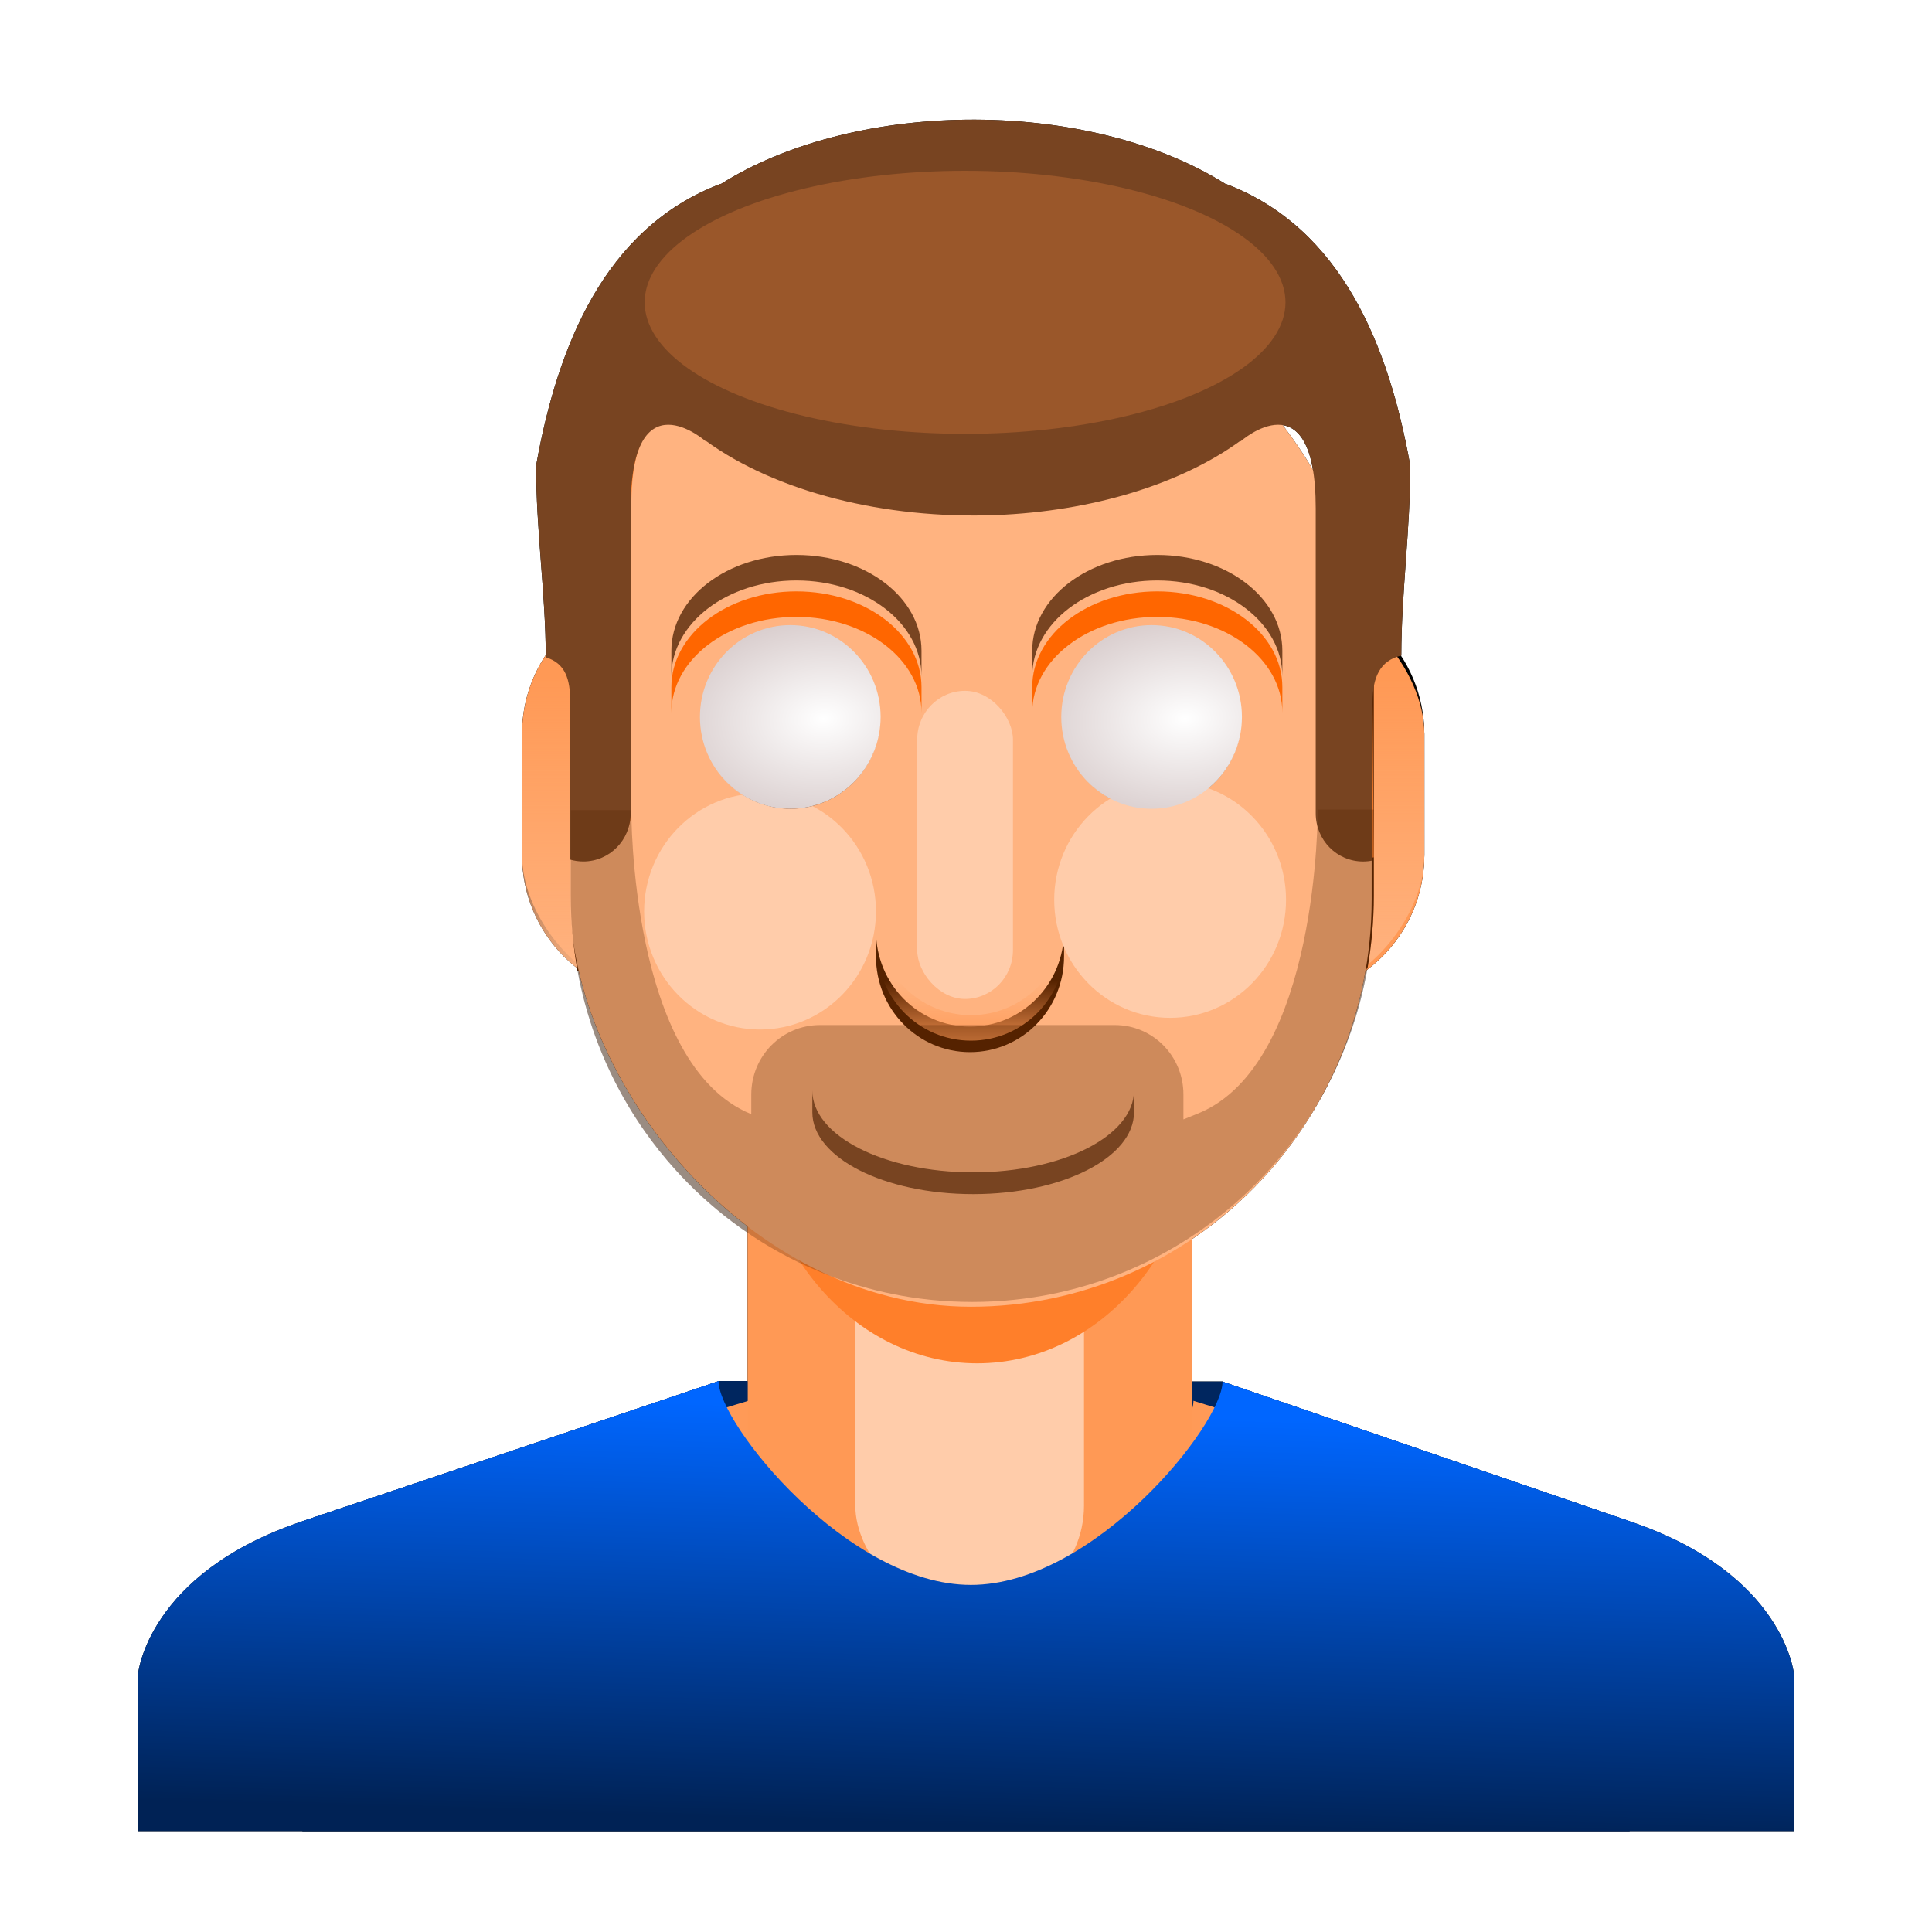 <?xml version="1.0" encoding="UTF-8" standalone="no"?>
<!-- Created with Inkscape (http://www.inkscape.org/) -->

<svg
   xmlns:dc="http://purl.org/dc/elements/1.1/"
   xmlns:cc="http://creativecommons.org/ns#"
   xmlns:rdf="http://www.w3.org/1999/02/22-rdf-syntax-ns#"
   xmlns:svg="http://www.w3.org/2000/svg"
   xmlns="http://www.w3.org/2000/svg"
   xmlns:xlink="http://www.w3.org/1999/xlink"
   xmlns:sodipodi="http://sodipodi.sourceforge.net/DTD/sodipodi-0.dtd"
   xmlns:inkscape="http://www.inkscape.org/namespaces/inkscape"
   width="350"
   height="350"
   viewBox="0 0 92.604 92.604"
   version="1.1"
   id="svg953"
   inkscape:version="0.92.4 (unknown)"
   sodipodi:docname="face.svg">
  <defs
     id="defs947">
    <filter
       inkscape:collect="always"
       style="color-interpolation-filters:sRGB"
       id="filter1199"
       x="-0.107"
       width="1.214"
       y="-0.265"
       height="1.531">
      <feGaussianBlur
         inkscape:collect="always"
         stdDeviation="4.223"
         id="feGaussianBlur1201" />
    </filter>
    <filter
       inkscape:collect="always"
       style="color-interpolation-filters:sRGB"
       id="filter6290"
       x="-0.077"
       width="1.154"
       y="-0.127"
       height="1.254">
      <feGaussianBlur
         inkscape:collect="always"
         stdDeviation="14.377"
         id="feGaussianBlur6292" />
    </filter>
    <filter
       inkscape:collect="always"
       style="color-interpolation-filters:sRGB"
       id="filter6126"
       x="-0.345"
       width="1.69"
       y="-0.725"
       height="2.449">
      <feGaussianBlur
         inkscape:collect="always"
         stdDeviation="5.319"
         id="feGaussianBlur6128" />
    </filter>
    <filter
       inkscape:collect="always"
       style="color-interpolation-filters:sRGB"
       id="filter6122"
       x="-0.345"
       width="1.69"
       y="-0.725"
       height="2.449">
      <feGaussianBlur
         inkscape:collect="always"
         stdDeviation="5.319"
         id="feGaussianBlur6124" />
    </filter>
    <filter
       inkscape:collect="always"
       style="color-interpolation-filters:sRGB"
       id="filter1933"
       x="-0.524"
       width="2.048"
       y="-0.166"
       height="1.332">
      <feGaussianBlur
         inkscape:collect="always"
         stdDeviation="3.093"
         id="feGaussianBlur1935" />
    </filter>
    <filter
       inkscape:collect="always"
       style="color-interpolation-filters:sRGB"
       id="filter1810"
       x="-0.02"
       width="1.041"
       y="-0.043"
       height="1.086">
      <feGaussianBlur
         inkscape:collect="always"
         stdDeviation="0.314"
         id="feGaussianBlur1812" />
    </filter>
    <filter
       inkscape:collect="always"
       style="color-interpolation-filters:sRGB"
       id="filter1713"
       x="-0.02"
       width="1.041"
       y="-0.043"
       height="1.086">
      <feGaussianBlur
         inkscape:collect="always"
         stdDeviation="0.314"
         id="feGaussianBlur1715" />
    </filter>
    <radialGradient
       inkscape:collect="always"
       xlink:href="#linearGradient1858"
       id="radialGradient2000"
       gradientUnits="userSpaceOnUse"
       gradientTransform="matrix(-0.79,0.04,-0.026,-0.528,121.242,309.163)"
       cx="77.003"
       cy="138.997"
       fx="77.003"
       fy="138.997"
       r="13.346"
       spreadMethod="reflect" />
    <linearGradient
       inkscape:collect="always"
       id="linearGradient1858">
      <stop
         style="stop-color:#ffffff;stop-opacity:1;"
         offset="0"
         id="stop1854" />
      <stop
         style="stop-color:#c8b7b7;stop-opacity:1"
         offset="1"
         id="stop1856" />
    </linearGradient>
    <filter
       inkscape:collect="always"
       style="color-interpolation-filters:sRGB"
       id="filter1609"
       x="-0.09"
       width="1.18"
       y="-0.132"
       height="1.263">
      <feGaussianBlur
         inkscape:collect="always"
         stdDeviation="16.75"
         id="feGaussianBlur1611" />
    </filter>
    <radialGradient
       inkscape:collect="always"
       xlink:href="#linearGradient1858"
       id="radialGradient1860"
       cx="77.003"
       cy="138.997"
       fx="77.003"
       fy="138.997"
       r="13.346"
       gradientUnits="userSpaceOnUse"
       gradientTransform="matrix(-0.79,0.04,-0.026,-0.528,103.923,309.163)"
       spreadMethod="reflect" />
    <filter
       inkscape:collect="always"
       style="color-interpolation-filters:sRGB"
       id="filter1809"
       x="-0.132"
       width="1.264"
       y="-0.132"
       height="1.264">
      <feGaussianBlur
         inkscape:collect="always"
         stdDeviation="1.61"
         id="feGaussianBlur1811" />
    </filter>
    <filter
       inkscape:collect="always"
       style="color-interpolation-filters:sRGB"
       id="filter1608"
       x="-0.389"
       width="1.778"
       y="-0.389"
       height="1.778">
      <feGaussianBlur
         inkscape:collect="always"
         stdDeviation="5.556"
         id="feGaussianBlur1610" />
    </filter>
    <linearGradient
       inkscape:collect="always"
       xlink:href="#linearGradient2887"
       id="linearGradient2889"
       x1="105.728"
       y1="188.834"
       x2="105.728"
       y2="178.438"
       gradientUnits="userSpaceOnUse"
       gradientTransform="matrix(0.324,0,0,0.33,12.238,192.514)" />
    <linearGradient
       inkscape:collect="always"
       id="linearGradient2887">
      <stop
         style="stop-color:#ff9955;stop-opacity:1;"
         offset="0"
         id="stop2883" />
      <stop
         style="stop-color:#ff9955;stop-opacity:0;"
         offset="1"
         id="stop2885" />
    </linearGradient>
    <filter
       inkscape:collect="always"
       style="color-interpolation-filters:sRGB"
       id="filter2405"
       x="-0.081"
       width="1.163"
       y="-0.128"
       height="1.257">
      <feGaussianBlur
         inkscape:collect="always"
         stdDeviation="0.943"
         id="feGaussianBlur2407" />
    </filter>
    <filter
       inkscape:collect="always"
       style="color-interpolation-filters:sRGB"
       id="filter2811"
       x="-0.078"
       width="1.157"
       y="-0.061"
       height="1.121">
      <feGaussianBlur
         inkscape:collect="always"
         stdDeviation="3.864"
         id="feGaussianBlur2813" />
    </filter>
    <linearGradient
       inkscape:collect="always"
       xlink:href="#linearGradient2115"
       id="linearGradient2117"
       x1="108.121"
       y1="124.007"
       x2="108.121"
       y2="167.255"
       gradientUnits="userSpaceOnUse"
       gradientTransform="matrix(0.324,0,0,0.33,12.238,-292.106)" />
    <linearGradient
       inkscape:collect="always"
       id="linearGradient2115">
      <stop
         style="stop-color:#ffb380;stop-opacity:1;"
         offset="0"
         id="stop2111" />
      <stop
         style="stop-color:#ffb380;stop-opacity:0;"
         offset="1"
         id="stop2113" />
    </linearGradient>
    <linearGradient
       inkscape:collect="always"
       xlink:href="#linearGradient916"
       id="linearGradient918"
       x1="396.851"
       y1="1095.65"
       x2="403.602"
       y2="867.2"
       gradientUnits="userSpaceOnUse"
       gradientTransform="matrix(0.086,0,0,0.087,12.238,196.547)" />
    <linearGradient
       inkscape:collect="always"
       id="linearGradient916">
      <stop
         style="stop-color:#002255;stop-opacity:1"
         offset="0"
         id="stop912" />
      <stop
         style="stop-color:#0066ff;stop-opacity:1"
         offset="1"
         id="stop914" />
    </linearGradient>
    <filter
       inkscape:collect="always"
       style="color-interpolation-filters:sRGB"
       id="filter1933-5"
       x="-0.524"
       width="2.048"
       y="-0.166"
       height="1.332">
      <feGaussianBlur
         inkscape:collect="always"
         stdDeviation="3.093"
         id="feGaussianBlur1935-3" />
    </filter>
    <filter
       inkscape:collect="always"
       style="color-interpolation-filters:sRGB"
       id="filter2948"
       x="-0.181"
       width="1.361"
       y="-0.159"
       height="1.318">
      <feGaussianBlur
         inkscape:collect="always"
         stdDeviation="4.949"
         id="feGaussianBlur2950" />
    </filter>
    <linearGradient
       inkscape:collect="always"
       xlink:href="#linearGradient916"
       id="linearGradient306"
       gradientUnits="userSpaceOnUse"
       gradientTransform="matrix(0.086,0,0,0.087,12.238,196.547)"
       x1="396.851"
       y1="1095.65"
       x2="403.602"
       y2="867.2" />
    <filter
       inkscape:collect="always"
       style="color-interpolation-filters:sRGB"
       id="filter2389"
       x="-0.079"
       width="1.159"
       y="-0.077"
       height="1.153">
      <feGaussianBlur
         inkscape:collect="always"
         stdDeviation="2.623"
         id="feGaussianBlur2391" />
    </filter>
    <filter
       inkscape:collect="always"
       style="color-interpolation-filters:sRGB"
       id="filter2997"
       x="-0.004"
       width="1.008"
       y="-0.014"
       height="1.028">
      <feGaussianBlur
         inkscape:collect="always"
         stdDeviation="0.126"
         id="feGaussianBlur2999" />
    </filter>
    <filter
       inkscape:collect="always"
       style="color-interpolation-filters:sRGB"
       id="filter3005"
       x="-0.004"
       width="1.009"
       y="-0.009"
       height="1.018">
      <feGaussianBlur
         inkscape:collect="always"
         stdDeviation="0.056"
         id="feGaussianBlur3007" />
    </filter>
  </defs>
  <sodipodi:namedview
     id="base"
     pagecolor="#ffffff"
     bordercolor="#666666"
     borderopacity="1.0"
     inkscape:pageopacity="0.0"
     inkscape:pageshadow="2"
     inkscape:zoom="0.7"
     inkscape:cx="560.64811"
     inkscape:cy="7.2744964"
     inkscape:document-units="mm"
     inkscape:current-layer="layer1"
     showgrid="false"
     units="px"
     inkscape:window-width="1299"
     inkscape:window-height="713"
     inkscape:window-x="67"
     inkscape:window-y="27"
     inkscape:window-maximized="1" />
  <g
     inkscape:label="Layer 1"
     inkscape:groupmode="layer"
     id="layer1"
     transform="translate(0,-204.396)">
    <g
       id="g2367"
       style="fill:#000000;filter:url(#filter2389)"
       transform="translate(2.7902826e-6)">
      <path
         style="display:inline;fill:#000000;fill-opacity:1;stroke:none;stroke-width:0.087px;stroke-linecap:butt;stroke-linejoin:miter;stroke-opacity:1"
         d="m 34.442,270.595 24.157,0.025 3.428,7.167 -12.015,7.363 -18.152,-5.342 z"
         id="path2295"
         inkscape:connector-curvature="0" />
      <path
         sodipodi:nodetypes="ccccccccc"
         inkscape:connector-curvature="0"
         id="path2297"
         d="m 35.871,271.539 -21.378,6.483 v 13.428 h 63.617 v -13.428 l -20.906,-6.482 c 8e-6,1.854 -4.776,4.357 -10.667,4.357 -5.891,-10e-6 -10.667,-2.503 -10.667,-4.357 z"
         style="display:inline;opacity:1;fill:#000000;fill-opacity:1;fill-rule:nonzero;stroke:none;stroke-width:0.823;stroke-miterlimit:4;stroke-dasharray:none" />
      <g
         style="display:inline;fill:#000000"
         id="g2305"
         transform="matrix(0.324,0,0,0.33,12.474,195.451)">
        <rect
           ry="0"
           y="168.28"
           x="72.12"
           height="103.675"
           width="65.76"
           id="rect2299"
           style="opacity:1;fill:#000000;fill-opacity:1;fill-rule:nonzero;stroke:none;stroke-width:2.646;stroke-miterlimit:4;stroke-dasharray:none" />
        <rect
           transform="matrix(2.388,0,0,2.232,-145.79,-329.58)"
           style="fill:#000000;fill-opacity:1;stroke:none;stroke-width:2.646;stroke-miterlimit:4;stroke-dasharray:none;filter:url(#filter1933-5)"
           id="rect2301"
           width="14.167"
           height="44.753"
           x="97.916"
           y="220.118"
           ry="7.084" />
        <ellipse
           ry="37.323"
           rx="32.88"
           cy="187.802"
           cx="106.058"
           id="ellipse2303"
           style="opacity:1;fill:#000000;fill-opacity:1;fill-rule:nonzero;stroke:none;stroke-width:2.993;stroke-miterlimit:4;stroke-dasharray:none;filter:url(#filter2948)" />
      </g>
      <path
         style="display:inline;opacity:1;fill:#000000;fill-opacity:1;fill-rule:nonzero;stroke:none;stroke-width:0.865;stroke-miterlimit:4;stroke-dasharray:none"
         d="m 14.494,277.312 v 14.851 h 63.617 v -14.851 l -19.512,-6.691 c 0,2.05 -6.17,9.742 -12.061,9.742 -5.891,-1e-5 -12.096,-7.717 -12.096,-9.768 0.05,-0.003 -16.056,5.411 -19.949,6.717 z"
         id="path2307"
         inkscape:connector-curvature="0"
         sodipodi:nodetypes="cccccccc" />
      <path
         inkscape:connector-curvature="0"
         id="path2309"
         d="m 34.442,270.595 24.157,0.025 3.428,7.167 -12.015,7.363 -18.152,-5.342 z"
         style="display:inline;fill:#000000;fill-opacity:1;stroke:none;stroke-width:0.087px;stroke-linecap:butt;stroke-linejoin:miter;stroke-opacity:1" />
      <path
         style="display:inline;opacity:1;fill:#000000;fill-opacity:1;fill-rule:nonzero;stroke:none;stroke-width:0.823;stroke-miterlimit:4;stroke-dasharray:none"
         d="m 35.871,271.539 -21.378,6.483 v 13.428 h 63.617 v -13.428 l -20.906,-6.482 c 8e-6,1.854 -4.776,4.357 -10.667,4.357 -5.891,-10e-6 -10.667,-2.503 -10.667,-4.357 z"
         id="path2311"
         inkscape:connector-curvature="0"
         sodipodi:nodetypes="ccccccccc" />
      <g
         transform="matrix(0.324,0,0,0.33,12.474,195.451)"
         id="g2319"
         style="display:inline;fill:#000000">
        <rect
           style="opacity:1;fill:#000000;fill-opacity:1;fill-rule:nonzero;stroke:none;stroke-width:2.646;stroke-miterlimit:4;stroke-dasharray:none"
           id="rect2313"
           width="65.76"
           height="103.675"
           x="72.12"
           y="168.28"
           ry="0" />
        <rect
           ry="7.084"
           y="220.118"
           x="97.916"
           height="44.753"
           width="14.167"
           id="rect2315"
           style="fill:#000000;fill-opacity:1;stroke:none;stroke-width:2.646;stroke-miterlimit:4;stroke-dasharray:none;filter:url(#filter1933-5)"
           transform="matrix(2.388,0,0,2.232,-145.79,-329.58)" />
        <ellipse
           style="opacity:1;fill:#000000;fill-opacity:1;fill-rule:nonzero;stroke:none;stroke-width:2.993;stroke-miterlimit:4;stroke-dasharray:none;filter:url(#filter2948)"
           id="ellipse2317"
           cx="106.058"
           cy="187.802"
           rx="32.88"
           ry="37.323" />
      </g>
      <path
         style="display:inline;opacity:1;fill:#000000;fill-opacity:1;fill-rule:nonzero;stroke:none;stroke-width:0.865;stroke-miterlimit:4;stroke-dasharray:none"
         d="m 34.442,270.595 c 0.05,-0.003 -16.056,5.411 -19.949,6.717 -7.451,2.503 -7.879,7.339 -7.879,7.339 v 3.133 4.206 0.172 h 7.879 63.617 7.879 v -0.172 -1.919 -5.42 c 0,0 -0.428,-4.836 -7.879,-7.339 l -19.512,-6.691 c 0,2.05 -6.17,9.742 -12.061,9.742 -5.891,-10e-6 -12.096,-7.717 -12.096,-9.768 z"
         id="path2321"
         inkscape:connector-curvature="0" />
      <rect
         style="display:inline;fill:#000000;fill-opacity:1;stroke:none;stroke-width:0.601;stroke-miterlimit:4;stroke-dasharray:none"
         id="rect2323"
         width="43.251"
         height="19.532"
         x="25.02"
         y="232.719"
         ry="6.86" />
      <rect
         ry="6.86"
         y="-252.251"
         x="25.02"
         height="19.532"
         width="43.251"
         id="rect2325"
         style="display:inline;fill:#000000;fill-opacity:1;stroke:none;stroke-width:0.601;stroke-miterlimit:4;stroke-dasharray:none"
         transform="scale(1,-1)" />
      <path
         inkscape:connector-curvature="0"
         style="display:inline;fill:#000000;fill-opacity:1;stroke:none;stroke-width:10;stroke-miterlimit:4;stroke-dasharray:none;filter:url(#filter2811)"
         d="m 223.518,456.695 c -17.367,0 -33.372,5.588 -46.354,15.055 -0.883,8.109 -1.35,16.346 -1.35,24.697 v 129.625 c 0,14.043 1.291,27.772 3.742,41.084 12.532,8.44 27.651,13.357 43.961,13.357 h 350.666 c 17.077,0 32.835,-5.409 45.699,-14.59 2.305,-12.926 3.508,-26.243 3.508,-39.852 v -129.625 c 0,-7.926 -0.413,-15.752 -1.209,-23.461 -13.262,-10.214 -29.89,-16.291 -47.998,-16.291 z"
         transform="matrix(0.086,0,0,0.087,12.238,192.863)"
         id="path2327" />
      <rect
         style="display:inline;fill:#000000;fill-opacity:1;stroke:none;stroke-width:0.865;stroke-miterlimit:4;stroke-dasharray:none"
         id="rect2329"
         width="38.418"
         height="50.372"
         x="27.329"
         y="216.658"
         ry="19.53" />
      <circle
         style="display:inline;fill:#000000;fill-opacity:1;stroke:none;stroke-width:2.646;stroke-miterlimit:4;stroke-dasharray:none;filter:url(#filter1608)"
         id="circle2331"
         cx="74.667"
         cy="146.652"
         r="17.148"
         transform="matrix(0.324,0,0,0.33,12.238,199.688)" />
      <path
         inkscape:connector-curvature="0"
         id="path2333"
         d="m 91.815,149.467 v 3.704 c 0,7.708 6.205,13.913 13.913,13.913 7.708,0 13.913,-6.205 13.913,-13.913 v -3.704 c 0,7.708 -6.205,13.913 -13.913,13.913 -7.708,0 -13.913,-6.205 -13.913,-13.913 z"
         style="display:inline;fill:#000000;fill-opacity:1;stroke:none;stroke-width:2.646;stroke-miterlimit:4;stroke-dasharray:none;filter:url(#filter2405)"
         transform="matrix(0.324,0,0,0.33,12.238,199.688)" />
      <path
         style="display:inline;fill:#000000;fill-opacity:1;stroke:none;stroke-width:0.865;stroke-miterlimit:4;stroke-dasharray:none"
         d="m 42.025,248.464 v 1.222 c 0,2.542 2.013,4.589 4.514,4.589 2.501,0 4.514,-2.047 4.514,-4.589 v -1.222 c 0,2.542 -2.013,4.589 -4.514,4.589 -2.501,0 -4.514,-2.047 -4.514,-4.589 z"
         id="path2335"
         inkscape:connector-curvature="0" />
      <circle
         transform="matrix(0.293,0,0,0.298,32.054,197.334)"
         style="display:inline;fill:#000000;fill-opacity:1;stroke:none;stroke-width:1.93;stroke-miterlimit:4;stroke-dasharray:none;filter:url(#filter1809)"
         id="circle2337"
         cx="79.036"
         cy="139.15"
         r="14.633" />
      <circle
         r="17.148"
         cy="144.956"
         cx="135.333"
         id="circle2339"
         style="display:inline;fill:#000000;fill-opacity:1;stroke:none;stroke-width:2.646;stroke-miterlimit:4;stroke-dasharray:none;filter:url(#filter1608)"
         transform="matrix(0.324,0,0,0.33,12.238,199.688)" />
      <circle
         r="14.633"
         cy="139.15"
         cx="79.036"
         id="circle2341"
         style="display:inline;fill:#000000;fill-opacity:1;stroke:none;stroke-width:1.93;stroke-miterlimit:4;stroke-dasharray:none;filter:url(#filter1809)"
         transform="matrix(0.293,0,0,0.298,14.735,197.334)" />
      <ellipse
         style="display:inline;fill:#000000;fill-opacity:1;fill-rule:nonzero;stroke:none;stroke-width:0.576;stroke-miterlimit:4;stroke-dasharray:none"
         id="ellipse2343"
         cx="37.879"
         cy="238.76"
         rx="4.33"
         ry="4.402" />
      <path
         inkscape:connector-curvature="0"
         style="display:inline;fill:#000000;fill-opacity:1;stroke:none;stroke-width:10;stroke-miterlimit:4;stroke-dasharray:none;filter:url(#filter1609)"
         d="m 291.836,300.096 -108.984,71.625 -7.037,232.592 c 2.322,0.662 4.772,1.025 7.312,1.025 14.652,0 26.447,-11.796 26.447,-26.447 V 411.395 c 0,-73.463 41.977,-36.801 41.977,-36.801 0,0 0.102,-0.222 0.105,-0.229 a 191.005,108.726 0 0 0 161.871,40.707 191.005,108.726 0 0 0 136.49,-40.764 c 0.005,0.01 0.133,0.285 0.133,0.285 0,0 41.977,-36.663 41.977,36.801 v 167.496 c 0,14.652 11.796,26.447 26.447,26.447 1.647,0 3.255,-0.156 4.816,-0.441 L 621.279,364.795 537.346,319.814 Z"
         transform="matrix(0.086,0,0,0.087,12.238,192.863)"
         id="path2345" />
      <ellipse
         cy="238.76"
         cx="55.198"
         id="ellipse2347"
         style="display:inline;fill:#000000;fill-opacity:1;fill-rule:nonzero;stroke:none;stroke-width:0.576;stroke-miterlimit:4;stroke-dasharray:none"
         rx="4.33"
         ry="4.402" />
      <path
         inkscape:connector-curvature="0"
         id="path2349"
         d="m 61.549,112.49 v -3.704 c 0,-7.708 8.252,-13.913 18.502,-13.913 10.25,0 18.502,6.205 18.502,13.913 v 3.704 c 0,-7.708 -8.252,-13.913 -18.502,-13.913 -10.25,0 -18.502,6.205 -18.502,13.913 z"
         style="display:inline;fill:#000000;fill-opacity:1;stroke:none;stroke-width:3.051;stroke-miterlimit:4;stroke-dasharray:none;filter:url(#filter1713)"
         transform="matrix(0.324,0,0,0.33,12.238,199.688)" />
      <path
         style="display:inline;fill:#000000;fill-opacity:1;stroke:none;stroke-width:3.051;stroke-miterlimit:4;stroke-dasharray:none;filter:url(#filter1810)"
         d="m 114.933,112.49 v -3.704 c 0,-7.708 8.252,-13.913 18.502,-13.913 10.25,0 18.502,6.205 18.502,13.913 v 3.704 c 0,-7.708 -8.252,-13.913 -18.502,-13.913 -10.25,0 -18.502,6.205 -18.502,13.913 z"
         id="path2351"
         inkscape:connector-curvature="0"
         transform="matrix(0.324,0,0,0.33,12.238,199.688)" />
      <rect
         style="display:inline;fill:#000000;fill-opacity:1;stroke:none;stroke-width:2.646;stroke-miterlimit:4;stroke-dasharray:none;filter:url(#filter1933)"
         id="rect2353"
         width="14.167"
         height="44.753"
         x="97.916"
         y="114.607"
         ry="7.084"
         transform="matrix(0.324,0,0,0.33,12.238,199.688)" />
      <path
         style="display:inline;fill:#000000;fill-opacity:1;stroke:none;stroke-width:0.865;stroke-miterlimit:4;stroke-dasharray:none"
         d="m 46.283,210.133 c -4.465,0.058 -8.696,1.168 -11.714,3.073 -0.016,0.004 -0.03,0.006 -0.046,0.01 -5.578,2.12 -7.799,7.84 -8.805,13.375 -0.011,0.057 -0.02,0.098 -0.027,0.124 7.67e-4,0.001 0.007,0.014 0.009,0.015 -0.015,3.006 0.459,6.148 0.46,9.171 0.954,0.292 1.171,1.068 1.171,2.136 v 7.563 c 0.199,0.058 0.41,0.089 0.628,0.089 1.258,0 2.27,-1.029 2.27,-2.308 V 228.765 c 0,-6.411 3.603,-3.212 3.603,-3.212 0,0 0.009,-0.019 0.009,-0.02 3.347,2.429 8.537,3.756 13.894,3.552 4.595,-0.181 8.847,-1.472 11.716,-3.557 2.65e-4,8.8e-4 0.011,0.025 0.011,0.025 0,0 3.603,-3.199 3.603,3.212 v 14.617 c 0,1.279 1.012,2.308 2.27,2.308 0.156,0 0.309,-0.016 0.456,-0.046 v -7.606 c 0,-1.131 0.334,-1.985 1.376,-2.217 0.001,-3.008 0.44,-6.1 0.426,-9.091 0.001,-0.002 0.008,-0.014 0.009,-0.015 -0.007,-0.026 -0.016,-0.068 -0.027,-0.124 -1.006,-5.535 -3.227,-11.255 -8.805,-13.375 -0.014,-0.003 -0.026,-0.006 -0.04,-0.009 -3.19,-2.014 -7.726,-3.134 -12.446,-3.074 z"
         id="path2355"
         inkscape:connector-curvature="0"
         sodipodi:nodetypes="cccccccscssscccccssscscccccccc" />
      <path
         style="display:inline;fill:#000000;fill-opacity:1;stroke:none;stroke-width:3.051;stroke-miterlimit:4;stroke-dasharray:none;filter:url(#filter6122)"
         d="m 61.549,117.782 v -3.704 c 0,-7.708 8.252,-13.913 18.502,-13.913 10.25,0 18.502,6.205 18.502,13.913 v 3.704 c 0,-7.708 -8.252,-13.913 -18.502,-13.913 -10.25,0 -18.502,6.205 -18.502,13.913 z"
         id="path2357"
         inkscape:connector-curvature="0"
         transform="matrix(0.324,0,0,0.33,12.238,199.688)" />
      <path
         inkscape:connector-curvature="0"
         id="path2359"
         d="m 114.933,117.782 v -3.704 c 0,-7.708 8.252,-13.913 18.502,-13.913 10.25,0 18.502,6.205 18.502,13.913 v 3.704 c 0,-7.708 -8.252,-13.913 -18.502,-13.913 -10.25,0 -18.502,6.205 -18.502,13.913 z"
         style="display:inline;fill:#000000;fill-opacity:1;stroke:none;stroke-width:3.051;stroke-miterlimit:4;stroke-dasharray:none;filter:url(#filter6126)"
         transform="matrix(0.324,0,0,0.33,12.238,199.688)" />
      <path
         inkscape:connector-curvature="0"
         style="display:inline;opacity:0.534;fill:#000000;fill-opacity:1;stroke:none;stroke-width:10;stroke-miterlimit:4;stroke-dasharray:none;filter:url(#filter6290)"
         d="m 592.127,578.592 c 0,0 0.934,140.35 -66.85,167.498 -2.792,1.118 -5.373,2.14 -8,3.184 v -13.719 c 0,-21.195 -17.062,-38.26 -38.258,-38.26 H 314.682 c -21.195,0 -38.258,17.064 -38.258,38.26 v 10.832 C 208.64,719.239 209.574,578.891 209.574,578.891 h -33.76 v 47.182 c 0,1.937 0.024,3.868 0.072,5.793 0,0 0,0.002 0,0.002 0.097,3.849 0.291,7.675 0.578,11.473 0.144,1.899 0.31,3.79 0.5,5.676 0,0 0,0.002 0,0.002 0.19,1.885 0.404,3.763 0.641,5.633 0,0 0,0.002 0,0.002 0.473,3.741 1.038,7.455 1.691,11.135 0.327,1.84 0.677,3.672 1.049,5.496 1.3e-4,6.3e-4 -1.2e-4,10e-4 0,0.002 2.6,12.769 6.281,25.138 10.943,37.004 0.616,1.568 1.252,3.124 1.902,4.674 0.264,0.63 0.539,1.254 0.809,1.881 0.421,0.979 0.843,1.956 1.277,2.928 0.268,0.598 0.544,1.192 0.816,1.787 0.439,0.959 0.882,1.916 1.334,2.867 0.3,0.632 0.604,1.262 0.91,1.891 0.446,0.917 0.899,1.829 1.357,2.738 0.325,0.645 0.653,1.29 0.984,1.932 0.444,0.859 0.895,1.714 1.35,2.566 0.347,0.652 0.693,1.305 1.047,1.953 0.56,1.026 1.132,2.043 1.707,3.059 0.243,0.43 0.481,0.863 0.727,1.291 0.855,1.487 1.725,2.965 2.613,4.43 2.798,4.614 5.757,9.117 8.871,13.502 0,0 0,0.002 0,0.002 5.19,7.309 10.811,14.289 16.822,20.906 2.405,2.647 4.872,5.235 7.4,7.764 1.264,1.264 2.542,2.513 3.836,3.746 3.4e-4,3.2e-4 0.002,-3.2e-4 0.002,0 1.294,1.233 2.603,2.452 3.926,3.654 2.647,2.405 5.35,4.747 8.111,7.023 1.461,1.205 2.94,2.387 4.432,3.555 0.549,0.43 1.109,0.848 1.662,1.273 0.968,0.743 1.938,1.485 2.918,2.213 0.636,0.472 1.279,0.935 1.92,1.4 0.901,0.654 1.806,1.305 2.717,1.945 0.684,0.481 1.373,0.954 2.062,1.428 0.897,0.616 1.797,1.227 2.703,1.83 0.695,0.462 1.393,0.922 2.094,1.377 0.939,0.61 1.883,1.211 2.832,1.807 0.673,0.422 1.346,0.844 2.023,1.26 0.966,0.592 1.94,1.174 2.916,1.752 0.702,0.416 1.402,0.834 2.109,1.242 1.003,0.579 2.016,1.143 3.029,1.707 0.664,0.37 1.324,0.748 1.992,1.111 1.671,0.909 3.354,1.801 5.051,2.668 1.609,0.822 3.228,1.624 4.859,2.408 1.469,0.706 2.951,1.39 4.438,2.064 0.292,0.132 0.583,0.265 0.875,0.396 1.492,0.669 2.992,1.324 4.502,1.961 0.117,0.049 0.235,0.097 0.352,0.146 1.486,0.624 2.98,1.233 4.482,1.826 0.158,0.062 0.315,0.127 0.473,0.189 1.516,0.594 3.041,1.168 4.572,1.73 0.308,0.113 0.617,0.224 0.926,0.336 1.542,0.558 3.089,1.106 4.646,1.631 12.145,4.094 24.762,7.176 37.754,9.15 1.636,0.249 3.28,0.474 4.928,0.688 0.589,0.076 1.181,0.145 1.771,0.217 1.138,0.138 2.279,0.27 3.422,0.391 0.588,0.062 1.175,0.126 1.764,0.184 1.668,0.163 3.339,0.314 5.018,0.441 1.899,0.144 3.804,0.263 5.717,0.359 3.825,0.193 7.676,0.291 11.551,0.291 1.937,0 3.868,-0.024 5.793,-0.072 3.85,-0.097 7.676,-0.291 11.475,-0.578 3.798,-0.287 7.569,-0.668 11.311,-1.141 3.742,-0.473 7.456,-1.037 11.137,-1.691 11.043,-1.962 21.799,-4.73 32.209,-8.238 1.681,-0.567 3.353,-1.155 5.016,-1.76 0.605,-0.22 1.203,-0.455 1.805,-0.68 1.044,-0.39 2.089,-0.778 3.125,-1.184 0.733,-0.287 1.459,-0.587 2.188,-0.881 0.912,-0.368 1.826,-0.734 2.732,-1.113 0.729,-0.305 1.451,-0.621 2.176,-0.934 0.895,-0.386 1.789,-0.771 2.678,-1.168 0.734,-0.328 1.463,-0.666 2.193,-1.002 0.863,-0.397 1.727,-0.795 2.584,-1.203 0.741,-0.353 1.478,-0.714 2.215,-1.074 0.843,-0.412 1.685,-0.825 2.521,-1.248 0.729,-0.368 1.455,-0.745 2.18,-1.121 0.839,-0.435 1.676,-0.875 2.508,-1.32 0.706,-0.378 1.408,-0.759 2.109,-1.145 0.831,-0.456 1.658,-0.918 2.482,-1.385 0.718,-0.406 1.433,-0.816 2.146,-1.23 0.781,-0.453 1.557,-0.912 2.332,-1.375 0.714,-0.427 1.428,-0.855 2.137,-1.289 0.815,-0.499 1.625,-1.006 2.434,-1.516 0.661,-0.417 1.324,-0.834 1.98,-1.258 0.822,-0.53 1.638,-1.07 2.453,-1.611 0.635,-0.421 1.27,-0.84 1.9,-1.268 0.892,-0.605 1.775,-1.222 2.658,-1.84 0.516,-0.361 1.035,-0.717 1.547,-1.082 0.989,-0.705 1.968,-1.424 2.945,-2.145 0.432,-0.319 0.869,-0.631 1.299,-0.953 1.02,-0.764 2.027,-1.544 3.033,-2.324 0.38,-0.295 0.765,-0.582 1.143,-0.879 1.368,-1.076 2.724,-2.165 4.066,-3.271 2.761,-2.277 5.466,-4.619 8.113,-7.023 5.294,-4.809 10.355,-9.87 15.164,-15.164 2.405,-2.647 4.747,-5.352 7.023,-8.113 1.02,-1.237 2.022,-2.49 3.016,-3.75 0.205,-0.26 0.41,-0.519 0.613,-0.779 0.978,-1.251 1.947,-2.511 2.898,-3.783 0.111,-0.149 0.221,-0.298 0.332,-0.447 0.953,-1.281 1.892,-2.571 2.818,-3.873 0.055,-0.077 0.111,-0.153 0.166,-0.23 0.97,-1.367 1.923,-2.747 2.863,-4.137 0.117,-0.173 0.233,-0.346 0.35,-0.52 0.934,-1.39 1.858,-2.788 2.762,-4.199 0,0 0,-0.002 0,-0.002 0.968,-1.513 1.919,-3.038 2.852,-4.576 0.839,-1.383 1.657,-2.78 2.467,-4.184 0.156,-0.27 0.312,-0.54 0.467,-0.811 0.795,-1.391 1.576,-2.789 2.342,-4.199 0.102,-0.187 0.201,-0.377 0.303,-0.564 0.702,-1.301 1.392,-2.611 2.068,-3.928 0.123,-0.239 0.247,-0.477 0.369,-0.717 0.702,-1.379 1.39,-2.766 2.064,-4.162 0.172,-0.355 0.34,-0.712 0.51,-1.068 0.683,-1.432 1.357,-2.87 2.01,-4.318 0.673,-1.494 1.325,-2.998 1.967,-4.51 0.121,-0.285 0.242,-0.57 0.361,-0.855 0.617,-1.471 1.22,-2.95 1.807,-4.438 0.103,-0.26 0.203,-0.522 0.305,-0.783 0.529,-1.358 1.045,-2.723 1.549,-4.094 0.086,-0.233 0.175,-0.465 0.26,-0.699 0.553,-1.52 1.087,-3.049 1.607,-4.584 0.098,-0.29 0.196,-0.581 0.293,-0.871 0.526,-1.572 1.041,-3.15 1.533,-4.738 0.543,-1.754 1.065,-3.517 1.566,-5.289 0.45,-1.593 0.877,-3.195 1.293,-4.803 0.124,-0.48 0.244,-0.962 0.365,-1.443 0.298,-1.183 0.586,-2.37 0.865,-3.561 0.118,-0.503 0.237,-1.004 0.352,-1.508 0.367,-1.619 0.722,-3.243 1.055,-4.875 0.371,-1.824 0.722,-3.656 1.049,-5.496 0.654,-3.681 1.218,-7.395 1.691,-11.137 0.236,-1.87 0.45,-3.748 0.641,-5.633 0,0 0,-0.002 0,-0.002 0.19,-1.885 0.356,-3.777 0.5,-5.676 0.287,-3.798 0.481,-7.624 0.578,-11.475 0.049,-1.925 0.072,-3.856 0.072,-5.793 V 578.592 Z"
         transform="matrix(0.086,0,0,0.087,12.238,192.863)"
         id="path2361" />
      <path
         inkscape:connector-curvature="0"
         id="path2363"
         d="m 38.937,256.667 v 1.044 c 0,2.172 3.438,3.921 7.709,3.921 4.271,0 7.709,-1.749 7.709,-3.921 v -1.044 c 0,2.172 -3.438,3.921 -7.709,3.921 -4.271,0 -7.709,-1.749 -7.709,-3.921 z"
         style="display:inline;fill:#000000;fill-opacity:1;stroke:none;stroke-width:1.045;stroke-miterlimit:4;stroke-dasharray:none" />
      <ellipse
         style="display:inline;opacity:0.91;fill:#000000;fill-opacity:1;fill-rule:nonzero;stroke:none;stroke-width:3.417;stroke-miterlimit:4;stroke-dasharray:none;filter:url(#filter1199)"
         id="ellipse2365"
         cx="105"
         cy="58.179"
         rx="47.401"
         ry="19.105"
         transform="matrix(0.324,0,0,0.33,12.238,199.688)" />
    </g>
    <path
       style="display:inline;fill:#00265f;fill-opacity:1;stroke:none;stroke-width:0.087px;stroke-linecap:butt;stroke-linejoin:miter;stroke-opacity:1"
       d="m 34.442,270.595 24.157,0.025 3.428,7.167 -12.015,7.363 -18.152,-5.342 z"
       id="path920"
       inkscape:connector-curvature="0" />
    <path
       sodipodi:nodetypes="ccccccccc"
       inkscape:connector-curvature="0"
       id="path1205"
       d="m 35.871,271.539 -21.378,6.483 v 13.428 h 63.617 v -13.428 l -20.906,-6.482 c 8e-6,1.854 -4.776,4.357 -10.667,4.357 -5.891,-10e-6 -10.667,-2.503 -10.667,-4.357 z"
       style="display:inline;opacity:1;fill:#ff9a57;fill-opacity:1;fill-rule:nonzero;stroke:none;stroke-width:0.823;stroke-miterlimit:4;stroke-dasharray:none" />
    <g
       style="display:inline"
       id="g2991"
       transform="matrix(0.324,0,0,0.33,12.474,195.451)">
      <rect
         ry="0"
         y="168.28"
         x="72.12"
         height="103.675"
         width="65.76"
         id="rect2619"
         style="opacity:1;fill:#ff9955;fill-opacity:1;fill-rule:nonzero;stroke:none;stroke-width:2.646;stroke-miterlimit:4;stroke-dasharray:none" />
      <rect
         transform="matrix(2.388,0,0,2.232,-145.79,-329.58)"
         style="fill:#ffccaa;fill-opacity:1;stroke:none;stroke-width:2.646;stroke-miterlimit:4;stroke-dasharray:none;filter:url(#filter1933-5)"
         id="rect2986"
         width="14.167"
         height="44.753"
         x="97.916"
         y="220.118"
         ry="7.084" />
      <ellipse
         ry="37.323"
         rx="32.88"
         cy="187.802"
         cx="106.058"
         id="path2621"
         style="opacity:1;fill:#ff7f2a;fill-opacity:1;fill-rule:nonzero;stroke:none;stroke-width:2.993;stroke-miterlimit:4;stroke-dasharray:none;filter:url(#filter2948)" />
    </g>
    <path
       style="display:inline;opacity:1;fill:url(#linearGradient306);fill-opacity:1;fill-rule:nonzero;stroke:none;stroke-width:0.865;stroke-miterlimit:4;stroke-dasharray:none"
       d="m 14.494,277.312 v 14.851 h 63.617 v -14.851 l -19.512,-6.691 c 0,2.05 -6.17,9.742 -12.061,9.742 -5.891,-1e-5 -12.096,-7.717 -12.096,-9.768 0.05,-0.003 -16.056,5.411 -19.949,6.717 z"
       id="rect3048"
       inkscape:connector-curvature="0"
       sodipodi:nodetypes="cccccccc" />
    <path
       inkscape:connector-curvature="0"
       id="path926"
       d="m 34.442,270.595 24.157,0.025 3.428,7.167 -12.015,7.363 -18.152,-5.342 z"
       style="display:inline;fill:#00265f;fill-opacity:1;stroke:none;stroke-width:0.087px;stroke-linecap:butt;stroke-linejoin:miter;stroke-opacity:1;filter:url(#filter3005)" />
    <path
       style="display:inline;opacity:1;fill:#ff9a57;fill-opacity:1;fill-rule:nonzero;stroke:none;stroke-width:0.823;stroke-miterlimit:4;stroke-dasharray:none"
       d="m 35.871,271.539 -21.378,6.483 v 13.428 h 63.617 v -13.428 l -20.906,-6.482 c 8e-6,1.854 -4.776,4.357 -10.667,4.357 -5.891,-10e-6 -10.667,-2.503 -10.667,-4.357 z"
       id="path928"
       inkscape:connector-curvature="0"
       sodipodi:nodetypes="ccccccccc" />
    <g
       transform="matrix(0.324,0,0,0.33,12.474,195.451)"
       id="g936"
       style="display:inline">
      <rect
         style="opacity:1;fill:#ff9955;fill-opacity:1;fill-rule:nonzero;stroke:none;stroke-width:2.646;stroke-miterlimit:4;stroke-dasharray:none"
         id="rect930"
         width="65.76"
         height="103.675"
         x="72.12"
         y="168.28"
         ry="0" />
      <rect
         ry="7.084"
         y="220.118"
         x="97.916"
         height="44.753"
         width="14.167"
         id="rect932"
         style="fill:#ffccaa;fill-opacity:1;stroke:none;stroke-width:2.646;stroke-miterlimit:4;stroke-dasharray:none;filter:url(#filter1933-5)"
         transform="matrix(2.388,0,0,2.232,-145.79,-329.58)" />
      <ellipse
         style="opacity:1;fill:#ff7f2a;fill-opacity:1;fill-rule:nonzero;stroke:none;stroke-width:2.993;stroke-miterlimit:4;stroke-dasharray:none;filter:url(#filter2948)"
         id="ellipse934"
         cx="106.058"
         cy="187.802"
         rx="32.88"
         ry="37.323" />
    </g>
    <path
       style="display:inline;opacity:1;fill:url(#linearGradient918);fill-opacity:1;fill-rule:nonzero;stroke:none;stroke-width:0.865;stroke-miterlimit:4;stroke-dasharray:none;filter:url(#filter2997)"
       d="m 34.442,270.595 c 0.05,-0.003 -16.056,5.411 -19.949,6.717 -7.451,2.503 -7.879,7.339 -7.879,7.339 v 3.133 4.206 0.172 h 7.879 63.617 7.879 v -0.172 -1.919 -5.42 c 0,0 -0.428,-4.836 -7.879,-7.339 l -19.512,-6.691 c 0,2.05 -6.17,9.742 -12.061,9.742 -5.891,-10e-6 -12.096,-7.717 -12.096,-9.768 z"
       id="path938"
       inkscape:connector-curvature="0" />
    <rect
       style="display:inline;fill:#ff9955;fill-opacity:1;stroke:none;stroke-width:0.601;stroke-miterlimit:4;stroke-dasharray:none"
       id="rect1644"
       width="43.251"
       height="19.532"
       x="25.02"
       y="232.719"
       ry="6.86" />
    <rect
       ry="6.86"
       y="-252.251"
       x="25.02"
       height="19.532"
       width="43.251"
       id="rect2085"
       style="display:inline;fill:url(#linearGradient2117);fill-opacity:1;stroke:none;stroke-width:0.601;stroke-miterlimit:4;stroke-dasharray:none"
       transform="scale(1,-1)" />
    <path
       inkscape:connector-curvature="0"
       style="display:inline;fill:#552200;fill-opacity:1;stroke:none;stroke-width:10;stroke-miterlimit:4;stroke-dasharray:none;filter:url(#filter2811)"
       d="m 223.518,456.695 c -17.367,0 -33.372,5.588 -46.354,15.055 -0.883,8.109 -1.35,16.346 -1.35,24.697 v 129.625 c 0,14.043 1.291,27.772 3.742,41.084 12.532,8.44 27.651,13.357 43.961,13.357 h 350.666 c 17.077,0 32.835,-5.409 45.699,-14.59 2.305,-12.926 3.508,-26.243 3.508,-39.852 v -129.625 c 0,-7.926 -0.413,-15.752 -1.209,-23.461 -13.262,-10.214 -29.89,-16.291 -47.998,-16.291 z"
       transform="matrix(0.086,0,0,0.087,12.238,192.863)"
       id="rect2409" />
    <rect
       style="display:inline;fill:#ffb380;fill-opacity:1;stroke:none;stroke-width:0.865;stroke-miterlimit:4;stroke-dasharray:none"
       id="rect938"
       width="38.418"
       height="50.372"
       x="27.329"
       y="216.658"
       ry="19.53" />
    <circle
       style="display:inline;fill:#ffccaa;fill-opacity:1;stroke:none;stroke-width:2.646;stroke-miterlimit:4;stroke-dasharray:none;filter:url(#filter1608)"
       id="path982"
       cx="74.667"
       cy="146.652"
       r="17.148"
       transform="matrix(0.324,0,0,0.33,12.238,199.688)" />
    <path
       inkscape:connector-curvature="0"
       id="path1939"
       d="m 91.815,149.467 v 3.704 c 0,7.708 6.205,13.913 13.913,13.913 7.708,0 13.913,-6.205 13.913,-13.913 v -3.704 c 0,7.708 -6.205,13.913 -13.913,13.913 -7.708,0 -13.913,-6.205 -13.913,-13.913 z"
       style="display:inline;fill:#552200;fill-opacity:1;stroke:none;stroke-width:2.646;stroke-miterlimit:4;stroke-dasharray:none;filter:url(#filter2405)"
       transform="matrix(0.324,0,0,0.33,12.238,199.688)" />
    <path
       style="display:inline;fill:url(#linearGradient2889);fill-opacity:1;stroke:none;stroke-width:0.865;stroke-miterlimit:4;stroke-dasharray:none"
       d="m 42.025,248.464 v 1.222 c 0,2.542 2.013,4.589 4.514,4.589 2.501,0 4.514,-2.047 4.514,-4.589 v -1.222 c 0,2.542 -2.013,4.589 -4.514,4.589 -2.501,0 -4.514,-2.047 -4.514,-4.589 z"
       id="path1708"
       inkscape:connector-curvature="0" />
    <circle
       transform="matrix(0.293,0,0,0.298,32.054,197.334)"
       style="display:inline;fill:#803300;fill-opacity:1;stroke:none;stroke-width:1.93;stroke-miterlimit:4;stroke-dasharray:none;filter:url(#filter1809)"
       id="circle1813"
       cx="79.036"
       cy="139.15"
       r="14.633" />
    <circle
       r="17.148"
       cy="144.956"
       cx="135.333"
       id="circle1612"
       style="display:inline;fill:#ffccaa;fill-opacity:1;stroke:none;stroke-width:2.646;stroke-miterlimit:4;stroke-dasharray:none;filter:url(#filter1608)"
       transform="matrix(0.324,0,0,0.33,12.238,199.688)" />
    <circle
       r="14.633"
       cy="139.15"
       cx="79.036"
       id="circle1739"
       style="display:inline;fill:#803300;fill-opacity:1;stroke:none;stroke-width:1.93;stroke-miterlimit:4;stroke-dasharray:none;filter:url(#filter1809)"
       transform="matrix(0.293,0,0,0.298,14.735,197.334)" />
    <ellipse
       style="display:inline;fill:url(#radialGradient1860);fill-opacity:1;fill-rule:nonzero;stroke:none;stroke-width:0.576;stroke-miterlimit:4;stroke-dasharray:none"
       id="path954"
       cx="37.879"
       cy="238.76"
       rx="4.33"
       ry="4.402" />
    <path
       inkscape:connector-curvature="0"
       style="display:inline;fill:#ff7f2a;fill-opacity:1;stroke:none;stroke-width:10;stroke-miterlimit:4;stroke-dasharray:none;filter:url(#filter1609)"
       d="m 291.836,300.096 -108.984,71.625 -7.037,232.592 c 2.322,0.662 4.772,1.025 7.312,1.025 14.652,0 26.447,-11.796 26.447,-26.447 V 411.395 c 0,-73.463 41.977,-36.801 41.977,-36.801 0,0 0.102,-0.222 0.105,-0.229 a 191.005,108.726 0 0 0 161.871,40.707 191.005,108.726 0 0 0 136.49,-40.764 c 0.005,0.01 0.133,0.285 0.133,0.285 0,0 41.977,-36.663 41.977,36.801 v 167.496 c 0,14.652 11.796,26.447 26.447,26.447 1.647,0 3.255,-0.156 4.816,-0.441 L 621.279,364.795 537.346,319.814 Z"
       transform="matrix(0.086,0,0,0.087,12.238,192.863)"
       id="path2816" />
    <ellipse
       cy="238.76"
       cx="55.198"
       id="circle1977"
       style="display:inline;fill:url(#radialGradient2000);fill-opacity:1;fill-rule:nonzero;stroke:none;stroke-width:0.576;stroke-miterlimit:4;stroke-dasharray:none"
       rx="4.33"
       ry="4.402" />
    <path
       inkscape:connector-curvature="0"
       id="path1726"
       d="m 61.549,112.49 v -3.704 c 0,-7.708 8.252,-13.913 18.502,-13.913 10.25,0 18.502,6.205 18.502,13.913 v 3.704 c 0,-7.708 -8.252,-13.913 -18.502,-13.913 -10.25,0 -18.502,6.205 -18.502,13.913 z"
       style="display:inline;fill:#784421;fill-opacity:1;stroke:none;stroke-width:3.051;stroke-miterlimit:4;stroke-dasharray:none;filter:url(#filter1713)"
       transform="matrix(0.324,0,0,0.33,12.238,199.688)" />
    <path
       style="display:inline;fill:#784421;fill-opacity:1;stroke:none;stroke-width:3.051;stroke-miterlimit:4;stroke-dasharray:none;filter:url(#filter1810)"
       d="m 114.933,112.49 v -3.704 c 0,-7.708 8.252,-13.913 18.502,-13.913 10.25,0 18.502,6.205 18.502,13.913 v 3.704 c 0,-7.708 -8.252,-13.913 -18.502,-13.913 -10.25,0 -18.502,6.205 -18.502,13.913 z"
       id="path1821"
       inkscape:connector-curvature="0"
       transform="matrix(0.324,0,0,0.33,12.238,199.688)" />
    <rect
       style="display:inline;fill:#ffccaa;fill-opacity:1;stroke:none;stroke-width:2.646;stroke-miterlimit:4;stroke-dasharray:none;filter:url(#filter1933)"
       id="rect1827"
       width="14.167"
       height="44.753"
       x="97.916"
       y="114.607"
       ry="7.084"
       transform="matrix(0.324,0,0,0.33,12.238,199.688)" />
    <path
       style="display:inline;fill:#784421;fill-opacity:1;stroke:none;stroke-width:0.865;stroke-miterlimit:4;stroke-dasharray:none"
       d="m 46.283,210.133 c -4.465,0.058 -8.696,1.168 -11.714,3.073 -0.016,0.004 -0.03,0.006 -0.046,0.01 -5.578,2.12 -7.799,7.84 -8.805,13.375 -0.011,0.057 -0.02,0.098 -0.027,0.124 7.67e-4,0.001 0.007,0.014 0.009,0.015 -0.015,3.006 0.459,6.148 0.46,9.171 0.954,0.292 1.171,1.068 1.171,2.136 v 7.563 c 0.199,0.058 0.41,0.089 0.628,0.089 1.258,0 2.27,-1.029 2.27,-2.308 V 228.765 c 0,-6.411 3.603,-3.212 3.603,-3.212 0,0 0.009,-0.019 0.009,-0.02 3.347,2.429 8.537,3.756 13.894,3.552 4.595,-0.181 8.847,-1.472 11.716,-3.557 2.65e-4,8.8e-4 0.011,0.025 0.011,0.025 0,0 3.603,-3.199 3.603,3.212 v 14.617 c 0,1.279 1.012,2.308 2.27,2.308 0.156,0 0.309,-0.016 0.456,-0.046 v -7.606 c 0,-1.131 0.334,-1.985 1.376,-2.217 0.001,-3.008 0.44,-6.1 0.426,-9.091 0.001,-0.002 0.008,-0.014 0.009,-0.015 -0.007,-0.026 -0.016,-0.068 -0.027,-0.124 -1.006,-5.535 -3.227,-11.255 -8.805,-13.375 -0.014,-0.003 -0.026,-0.006 -0.04,-0.009 -3.19,-2.014 -7.726,-3.134 -12.446,-3.074 z"
       id="rect1650"
       inkscape:connector-curvature="0"
       sodipodi:nodetypes="cccccccscssscccccssscscccccccc" />
    <path
       style="display:inline;fill:#ff6600;fill-opacity:1;stroke:none;stroke-width:3.051;stroke-miterlimit:4;stroke-dasharray:none;filter:url(#filter6122)"
       d="m 61.549,117.782 v -3.704 c 0,-7.708 8.252,-13.913 18.502,-13.913 10.25,0 18.502,6.205 18.502,13.913 v 3.704 c 0,-7.708 -8.252,-13.913 -18.502,-13.913 -10.25,0 -18.502,6.205 -18.502,13.913 z"
       id="path3342"
       inkscape:connector-curvature="0"
       transform="matrix(0.324,0,0,0.33,12.238,199.688)" />
    <path
       inkscape:connector-curvature="0"
       id="path3344"
       d="m 114.933,117.782 v -3.704 c 0,-7.708 8.252,-13.913 18.502,-13.913 10.25,0 18.502,6.205 18.502,13.913 v 3.704 c 0,-7.708 -8.252,-13.913 -18.502,-13.913 -10.25,0 -18.502,6.205 -18.502,13.913 z"
       style="display:inline;fill:#ff6600;fill-opacity:1;stroke:none;stroke-width:3.051;stroke-miterlimit:4;stroke-dasharray:none;filter:url(#filter6126)"
       transform="matrix(0.324,0,0,0.33,12.238,199.688)" />
    <path
       inkscape:connector-curvature="0"
       style="display:inline;opacity:0.534;fill:#552200;fill-opacity:1;stroke:none;stroke-width:10;stroke-miterlimit:4;stroke-dasharray:none;filter:url(#filter6290)"
       d="m 592.127,578.592 c 0,0 0.934,140.35 -66.85,167.498 -2.792,1.118 -5.373,2.14 -8,3.184 v -13.719 c 0,-21.195 -17.062,-38.26 -38.258,-38.26 H 314.682 c -21.195,0 -38.258,17.064 -38.258,38.26 v 10.832 C 208.64,719.239 209.574,578.891 209.574,578.891 h -33.76 v 47.182 c 0,1.937 0.024,3.868 0.072,5.793 0,0 0,0.002 0,0.002 0.097,3.849 0.291,7.675 0.578,11.473 0.144,1.899 0.31,3.79 0.5,5.676 0,0 0,0.002 0,0.002 0.19,1.885 0.404,3.763 0.641,5.633 0,0 0,0.002 0,0.002 0.473,3.741 1.038,7.455 1.691,11.135 0.327,1.84 0.677,3.672 1.049,5.496 1.3e-4,6.3e-4 -1.2e-4,10e-4 0,0.002 2.6,12.769 6.281,25.138 10.943,37.004 0.616,1.568 1.252,3.124 1.902,4.674 0.264,0.63 0.539,1.254 0.809,1.881 0.421,0.979 0.843,1.956 1.277,2.928 0.268,0.598 0.544,1.192 0.816,1.787 0.439,0.959 0.882,1.916 1.334,2.867 0.3,0.632 0.604,1.262 0.91,1.891 0.446,0.917 0.899,1.829 1.357,2.738 0.325,0.645 0.653,1.29 0.984,1.932 0.444,0.859 0.895,1.714 1.35,2.566 0.347,0.652 0.693,1.305 1.047,1.953 0.56,1.026 1.132,2.043 1.707,3.059 0.243,0.43 0.481,0.863 0.727,1.291 0.855,1.487 1.725,2.965 2.613,4.43 2.798,4.614 5.757,9.117 8.871,13.502 0,0 0,0.002 0,0.002 5.19,7.309 10.811,14.289 16.822,20.906 2.405,2.647 4.872,5.235 7.4,7.764 1.264,1.264 2.542,2.513 3.836,3.746 3.4e-4,3.2e-4 0.002,-3.2e-4 0.002,0 1.294,1.233 2.603,2.452 3.926,3.654 2.647,2.405 5.35,4.747 8.111,7.023 1.461,1.205 2.94,2.387 4.432,3.555 0.549,0.43 1.109,0.848 1.662,1.273 0.968,0.743 1.938,1.485 2.918,2.213 0.636,0.472 1.279,0.935 1.92,1.4 0.901,0.654 1.806,1.305 2.717,1.945 0.684,0.481 1.373,0.954 2.062,1.428 0.897,0.616 1.797,1.227 2.703,1.83 0.695,0.462 1.393,0.922 2.094,1.377 0.939,0.61 1.883,1.211 2.832,1.807 0.673,0.422 1.346,0.844 2.023,1.26 0.966,0.592 1.94,1.174 2.916,1.752 0.702,0.416 1.402,0.834 2.109,1.242 1.003,0.579 2.016,1.143 3.029,1.707 0.664,0.37 1.324,0.748 1.992,1.111 1.671,0.909 3.354,1.801 5.051,2.668 1.609,0.822 3.228,1.624 4.859,2.408 1.469,0.706 2.951,1.39 4.438,2.064 0.292,0.132 0.583,0.265 0.875,0.396 1.492,0.669 2.992,1.324 4.502,1.961 0.117,0.049 0.235,0.097 0.352,0.146 1.486,0.624 2.98,1.233 4.482,1.826 0.158,0.062 0.315,0.127 0.473,0.189 1.516,0.594 3.041,1.168 4.572,1.73 0.308,0.113 0.617,0.224 0.926,0.336 1.542,0.558 3.089,1.106 4.646,1.631 12.145,4.094 24.762,7.176 37.754,9.15 1.636,0.249 3.28,0.474 4.928,0.688 0.589,0.076 1.181,0.145 1.771,0.217 1.138,0.138 2.279,0.27 3.422,0.391 0.588,0.062 1.175,0.126 1.764,0.184 1.668,0.163 3.339,0.314 5.018,0.441 1.899,0.144 3.804,0.263 5.717,0.359 3.825,0.193 7.676,0.291 11.551,0.291 1.937,0 3.868,-0.024 5.793,-0.072 3.85,-0.097 7.676,-0.291 11.475,-0.578 3.798,-0.287 7.569,-0.668 11.311,-1.141 3.742,-0.473 7.456,-1.037 11.137,-1.691 11.043,-1.962 21.799,-4.73 32.209,-8.238 1.681,-0.567 3.353,-1.155 5.016,-1.76 0.605,-0.22 1.203,-0.455 1.805,-0.68 1.044,-0.39 2.089,-0.778 3.125,-1.184 0.733,-0.287 1.459,-0.587 2.188,-0.881 0.912,-0.368 1.826,-0.734 2.732,-1.113 0.729,-0.305 1.451,-0.621 2.176,-0.934 0.895,-0.386 1.789,-0.771 2.678,-1.168 0.734,-0.328 1.463,-0.666 2.193,-1.002 0.863,-0.397 1.727,-0.795 2.584,-1.203 0.741,-0.353 1.478,-0.714 2.215,-1.074 0.843,-0.412 1.685,-0.825 2.521,-1.248 0.729,-0.368 1.455,-0.745 2.18,-1.121 0.839,-0.435 1.676,-0.875 2.508,-1.32 0.706,-0.378 1.408,-0.759 2.109,-1.145 0.831,-0.456 1.658,-0.918 2.482,-1.385 0.718,-0.406 1.433,-0.816 2.146,-1.23 0.781,-0.453 1.557,-0.912 2.332,-1.375 0.714,-0.427 1.428,-0.855 2.137,-1.289 0.815,-0.499 1.625,-1.006 2.434,-1.516 0.661,-0.417 1.324,-0.834 1.98,-1.258 0.822,-0.53 1.638,-1.07 2.453,-1.611 0.635,-0.421 1.27,-0.84 1.9,-1.268 0.892,-0.605 1.775,-1.222 2.658,-1.84 0.516,-0.361 1.035,-0.717 1.547,-1.082 0.989,-0.705 1.968,-1.424 2.945,-2.145 0.432,-0.319 0.869,-0.631 1.299,-0.953 1.02,-0.764 2.027,-1.544 3.033,-2.324 0.38,-0.295 0.765,-0.582 1.143,-0.879 1.368,-1.076 2.724,-2.165 4.066,-3.271 2.761,-2.277 5.466,-4.619 8.113,-7.023 5.294,-4.809 10.355,-9.87 15.164,-15.164 2.405,-2.647 4.747,-5.352 7.023,-8.113 1.02,-1.237 2.022,-2.49 3.016,-3.75 0.205,-0.26 0.41,-0.519 0.613,-0.779 0.978,-1.251 1.947,-2.511 2.898,-3.783 0.111,-0.149 0.221,-0.298 0.332,-0.447 0.953,-1.281 1.892,-2.571 2.818,-3.873 0.055,-0.077 0.111,-0.153 0.166,-0.23 0.97,-1.367 1.923,-2.747 2.863,-4.137 0.117,-0.173 0.233,-0.346 0.35,-0.52 0.934,-1.39 1.858,-2.788 2.762,-4.199 0,0 0,-0.002 0,-0.002 0.968,-1.513 1.919,-3.038 2.852,-4.576 0.839,-1.383 1.657,-2.78 2.467,-4.184 0.156,-0.27 0.312,-0.54 0.467,-0.811 0.795,-1.391 1.576,-2.789 2.342,-4.199 0.102,-0.187 0.201,-0.377 0.303,-0.564 0.702,-1.301 1.392,-2.611 2.068,-3.928 0.123,-0.239 0.247,-0.477 0.369,-0.717 0.702,-1.379 1.39,-2.766 2.064,-4.162 0.172,-0.355 0.34,-0.712 0.51,-1.068 0.683,-1.432 1.357,-2.87 2.01,-4.318 0.673,-1.494 1.325,-2.998 1.967,-4.51 0.121,-0.285 0.242,-0.57 0.361,-0.855 0.617,-1.471 1.22,-2.95 1.807,-4.438 0.103,-0.26 0.203,-0.522 0.305,-0.783 0.529,-1.358 1.045,-2.723 1.549,-4.094 0.086,-0.233 0.175,-0.465 0.26,-0.699 0.553,-1.52 1.087,-3.049 1.607,-4.584 0.098,-0.29 0.196,-0.581 0.293,-0.871 0.526,-1.572 1.041,-3.15 1.533,-4.738 0.543,-1.754 1.065,-3.517 1.566,-5.289 0.45,-1.593 0.877,-3.195 1.293,-4.803 0.124,-0.48 0.244,-0.962 0.365,-1.443 0.298,-1.183 0.586,-2.37 0.865,-3.561 0.118,-0.503 0.237,-1.004 0.352,-1.508 0.367,-1.619 0.722,-3.243 1.055,-4.875 0.371,-1.824 0.722,-3.656 1.049,-5.496 0.654,-3.681 1.218,-7.395 1.691,-11.137 0.236,-1.87 0.45,-3.748 0.641,-5.633 0,0 0,-0.002 0,-0.002 0.19,-1.885 0.356,-3.777 0.5,-5.676 0.287,-3.798 0.481,-7.624 0.578,-11.475 0.049,-1.925 0.072,-3.856 0.072,-5.793 V 578.592 Z"
       transform="matrix(0.086,0,0,0.087,12.238,192.863)"
       id="rect6130" />
    <path
       inkscape:connector-curvature="0"
       id="path1724"
       d="m 38.937,256.667 v 1.044 c 0,2.172 3.438,3.921 7.709,3.921 4.271,0 7.709,-1.749 7.709,-3.921 v -1.044 c 0,2.172 -3.438,3.921 -7.709,3.921 -4.271,0 -7.709,-1.749 -7.709,-3.921 z"
       style="display:inline;fill:#784421;fill-opacity:1;stroke:none;stroke-width:1.045;stroke-miterlimit:4;stroke-dasharray:none" />
    <ellipse
       style="display:inline;opacity:0.91;fill:#a05a2c;fill-opacity:1;fill-rule:nonzero;stroke:none;stroke-width:3.417;stroke-miterlimit:4;stroke-dasharray:none;filter:url(#filter1199)"
       id="path2059"
       cx="105"
       cy="58.179"
       rx="47.401"
       ry="19.105"
       transform="matrix(0.324,0,0,0.33,12.238,199.688)" />
  </g>
</svg>
